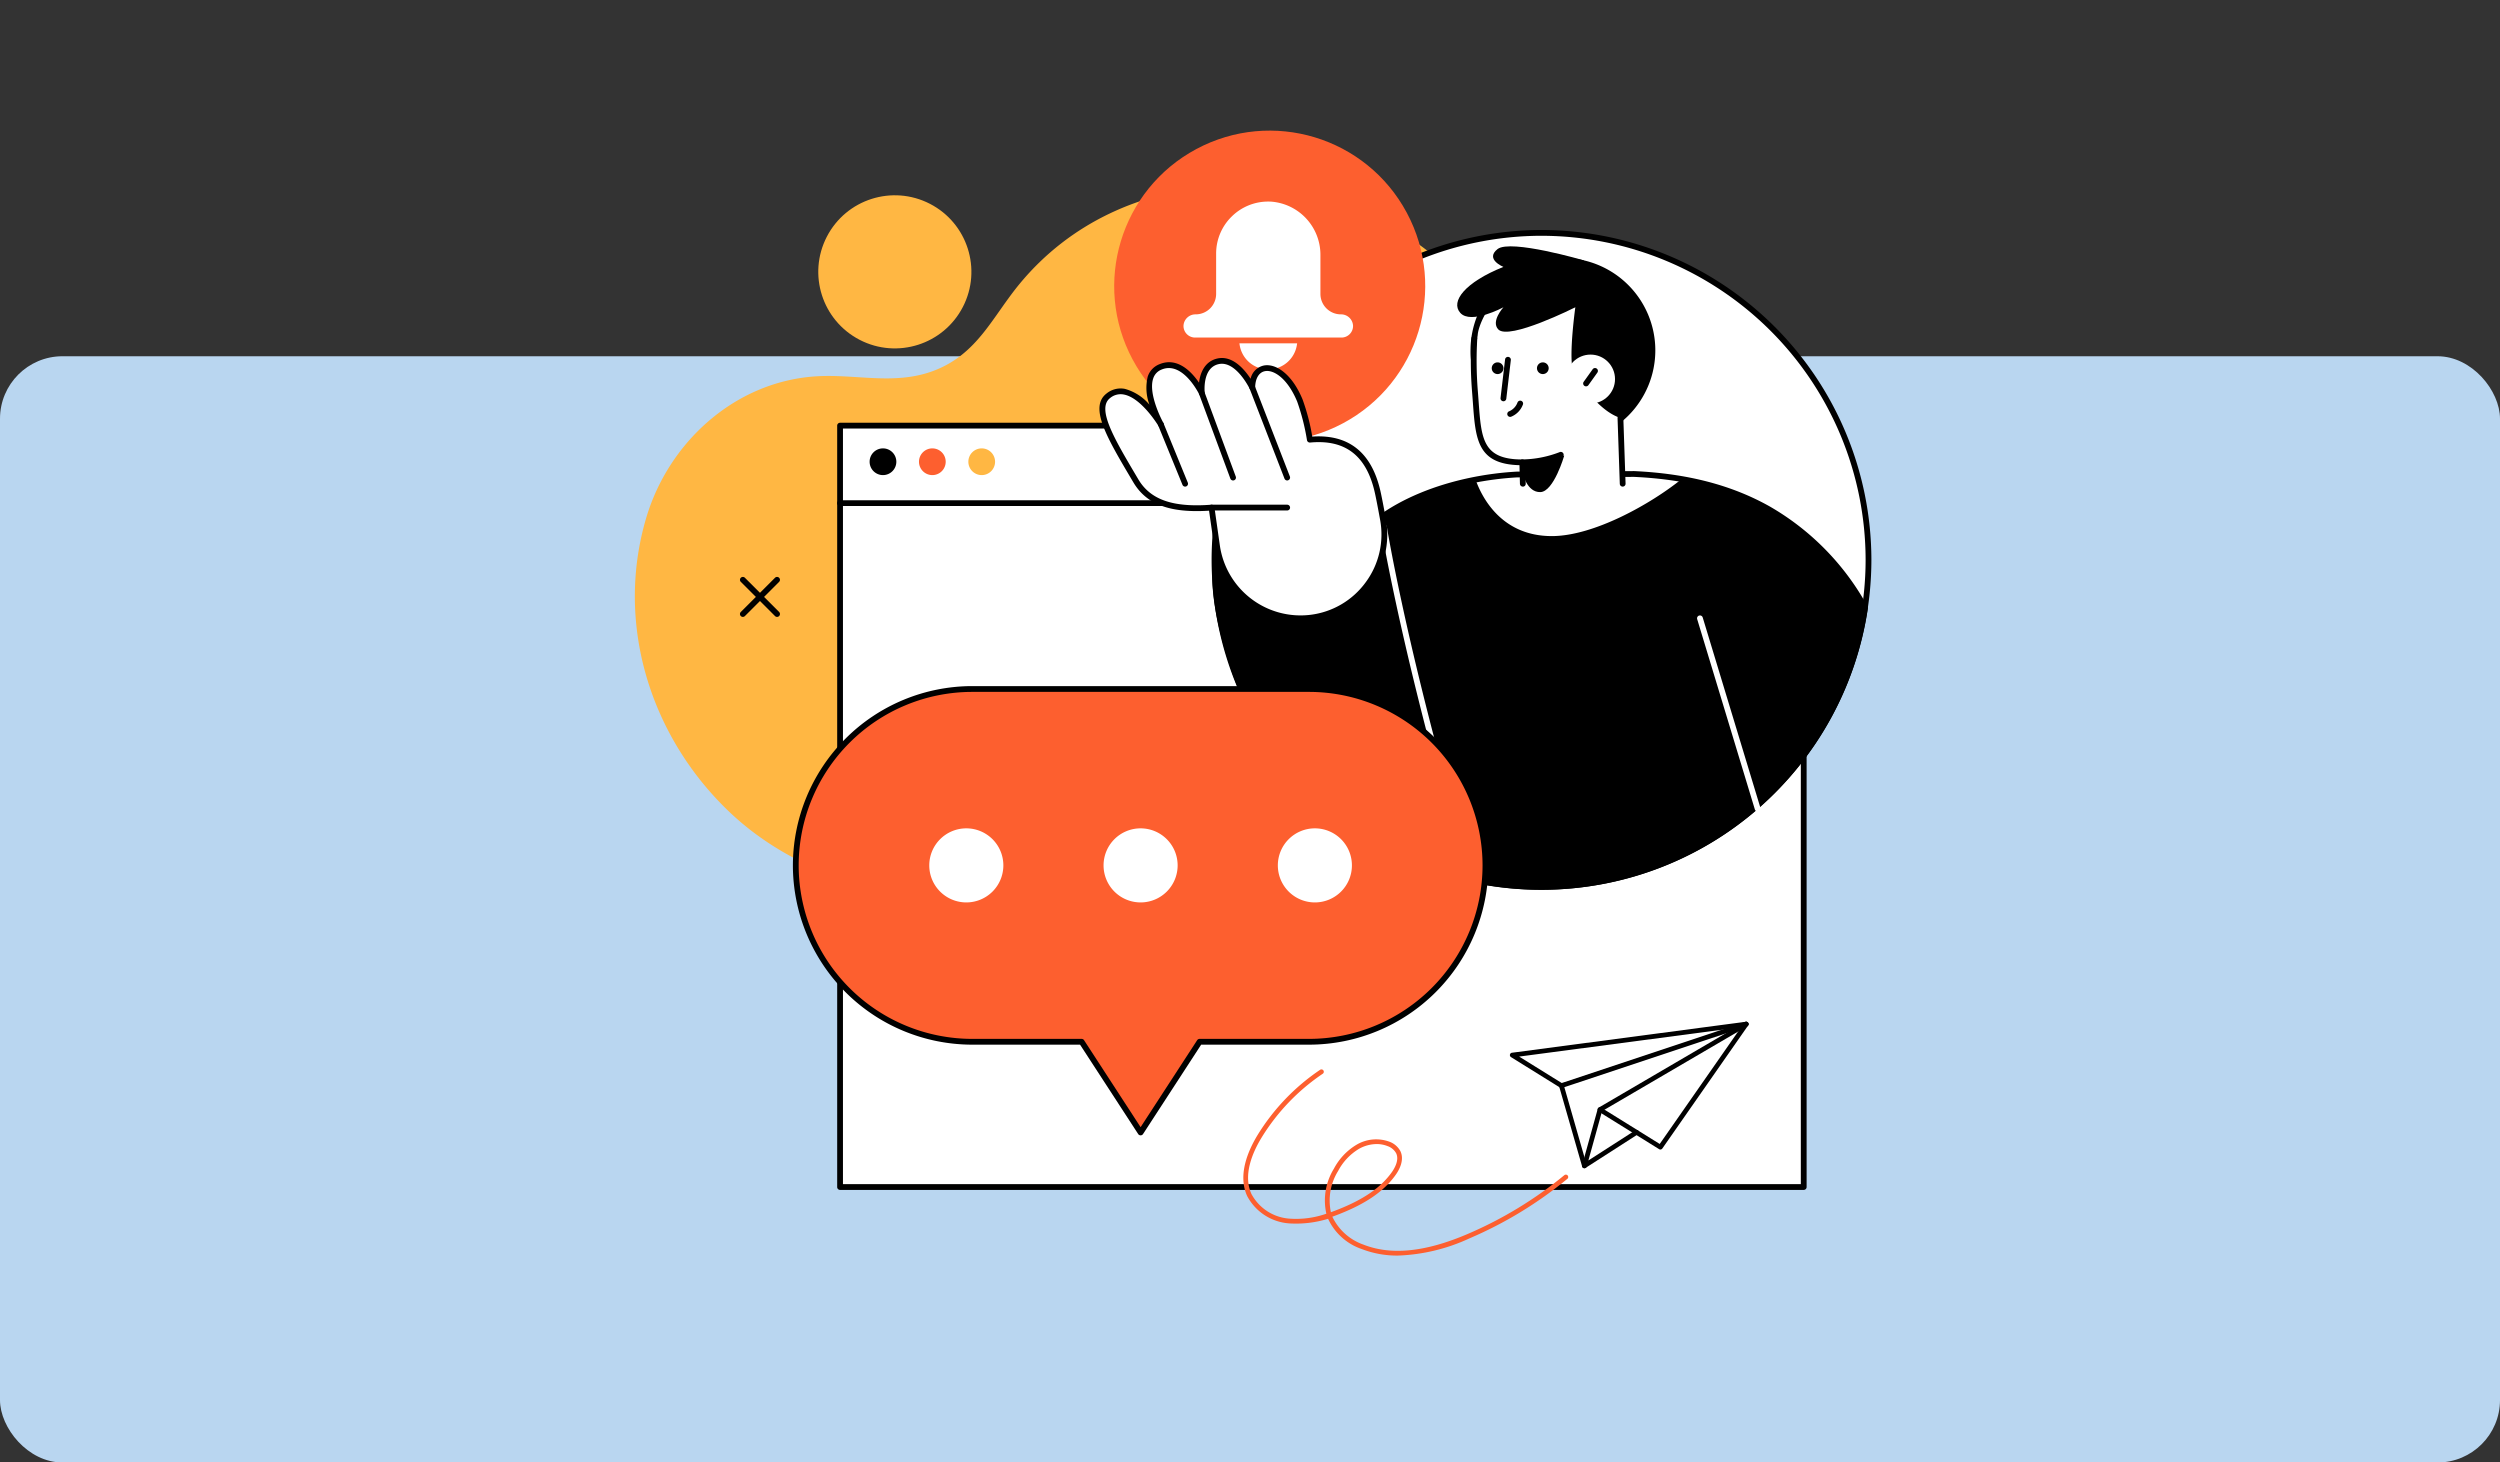 <svg xmlns="http://www.w3.org/2000/svg" width="400" height="234" viewBox="0 0 400 234">
  <rect x="0" y="0" width="400" height="234" fill="#333333" stroke="none"/>
  <g id="Grupo_68888" data-name="Grupo 68888" transform="translate(-600 -4731)">
    <rect id="Rectángulo_6141" data-name="Rectángulo 6141" width="400" height="177" rx="10" transform="translate(600 4788)" fill="#b9d6f0"/>
    <g id="Grupo_68847" data-name="Grupo 68847" transform="translate(-423 4019)">
      <rect id="Rectángulo_6149" data-name="Rectángulo 6149" width="213" height="213" transform="translate(1117 712)" fill="none"/>
      <g id="Grupo_68851" data-name="Grupo 68851" transform="translate(1124.576 724.107)">
        <g id="Grupo_68822" data-name="Grupo 68822" transform="translate(0 14.887)">
          <path id="Trazado_115568" data-name="Trazado 115568" d="M3337.883-267.653c-19.055-14.322-48.463-13.956-64.683,5.585-4.447,5.356-6.762,11.294-13.769,13.975-6.389,2.444-12.756.425-19.279.938-12.748,1-23.208,10.587-26.772,22.633-5.021,16.965.683,35.064,13.388,47.105,11.74,11.125,28.809,14.751,44.515,15.307,10.623.376,21.226-.672,31.756-1.976,9.284-1.149,18.327-2.926,26.125-8.46,24.2-17.174,36.089-55.035,20.741-81.61A45.111,45.111,0,0,0,3337.883-267.653Z" transform="translate(-3211.566 280.403)" fill="#ffb743"/>
          <circle id="Elipse_7942" data-name="Elipse 7942" cx="12.248" cy="12.248" r="12.248" transform="translate(25.097 21.768) rotate(-62.699)" fill="#ffb743"/>
        </g>
        <g id="Grupo_68831" data-name="Grupo 68831" transform="translate(32.373 55.533)">
          <g id="Grupo_68829" data-name="Grupo 68829">
            <g id="Grupo_68828" data-name="Grupo 68828">
              <g id="Grupo_68823" data-name="Grupo 68823" transform="translate(0.463 0.462)">
                <rect id="Rectángulo_6156" data-name="Rectángulo 6156" width="154.184" height="121.819" transform="translate(154.184 121.819) rotate(180)" fill="#fff"/>
              </g>
              <g id="Grupo_68825" data-name="Grupo 68825">
                <g id="Grupo_68824" data-name="Grupo 68824">
                  <path id="Trazado_115569" data-name="Trazado 115569" d="M3411.15-102.3H3256.967a.463.463,0,0,1-.463-.463V-224.584a.463.463,0,0,1,.463-.462H3411.15a.462.462,0,0,1,.463.462v121.819A.463.463,0,0,1,3411.15-102.3Zm-153.721-.926h153.258V-224.122H3257.429Z" transform="translate(-3256.504 225.047)"/>
                </g>
              </g>
              <g id="Grupo_68827" data-name="Grupo 68827" transform="translate(0 12.399)">
                <g id="Grupo_68826" data-name="Grupo 68826">
                  <path id="Trazado_115570" data-name="Trazado 115570" d="M3390.023-206.909H3256.967a.463.463,0,0,1-.463-.463.463.463,0,0,1,.463-.463h133.057a.462.462,0,0,1,.462.463A.463.463,0,0,1,3390.023-206.909Z" transform="translate(-3256.504 207.835)"/>
                </g>
              </g>
            </g>
          </g>
          <g id="Grupo_68830" data-name="Grupo 68830" transform="translate(5.191 4.102)">
            <path id="Trazado_115571" data-name="Trazado 115571" d="M3267.983-217.216a2.137,2.137,0,0,1-2.136,2.137,2.137,2.137,0,0,1-2.137-2.137,2.137,2.137,0,0,1,2.137-2.137A2.137,2.137,0,0,1,3267.983-217.216Z" transform="translate(-3263.71 219.353)"/>
            <path id="Trazado_115572" data-name="Trazado 115572" d="M3289.912-217.216a2.137,2.137,0,0,1-2.137,2.137,2.137,2.137,0,0,1-2.136-2.137,2.137,2.137,0,0,1,2.136-2.137A2.137,2.137,0,0,1,3289.912-217.216Z" transform="translate(-3269.841 219.353)" fill="#ffb743"/>
            <path id="Trazado_115573" data-name="Trazado 115573" d="M3278.947-217.216a2.136,2.136,0,0,1-2.137,2.137,2.137,2.137,0,0,1-2.136-2.137,2.137,2.137,0,0,1,2.136-2.137A2.136,2.136,0,0,1,3278.947-217.216Z" transform="translate(-3266.775 219.353)" fill="#fd5f2f"/>
          </g>
        </g>
        <g id="Grupo_68832" data-name="Grupo 68832" transform="translate(92.281 24.693)">
          <circle id="Elipse_7943" data-name="Elipse 7943" cx="52.32" cy="52.32" r="52.32" transform="translate(0.463 0.463)" fill="#fff"/>
          <path id="Trazado_115574" data-name="Trazado 115574" d="M3392.446-162.291a52.843,52.843,0,0,1-52.783-52.783,52.843,52.843,0,0,1,52.783-52.784,52.843,52.843,0,0,1,52.784,52.784A52.843,52.843,0,0,1,3392.446-162.291Zm0-104.641a51.916,51.916,0,0,0-51.857,51.858,51.916,51.916,0,0,0,51.857,51.858,51.916,51.916,0,0,0,51.858-51.858A51.916,51.916,0,0,0,3392.446-266.931Z" transform="translate(-3339.663 267.857)"/>
        </g>
        <path id="Trazado_115575" data-name="Trazado 115575" d="M3392.672-147.6a52.33,52.33,0,0,0,51.759-44.649c-8.323-14.4-20.659-20.663-36.93-21.415l-18.669.076c-10.433.561-22.335,4.572-27.7,12.912-2.145,3.335-20.142-.214-20.142-.214-1.97,5.51,2.041,18.846,5.087,24.791A52.314,52.314,0,0,0,3392.672-147.6Z" transform="translate(-3247.608 277.397)"/>
        <path id="Trazado_115576" data-name="Trazado 115576" d="M3410.467-203.729c6.727.009,15.85-5.138,20.79-9.123a60.744,60.744,0,0,0-7.591-.812l-18.669.076a49.926,49.926,0,0,0-6.712.824C3399.292-209.937,3402.414-203.74,3410.467-203.729Z" transform="translate(-3263.773 277.397)" fill="#fff"/>
        <g id="Grupo_68834" data-name="Grupo 68834" transform="translate(140.006 151.372)">
          <g id="Grupo_68833" data-name="Grupo 68833" transform="translate(0 0)">
            <path id="Trazado_115577" data-name="Trazado 115577" d="M3497.152-108.744a.378.378,0,0,1-.2-.057l-9.66-6a.38.38,0,0,1-.123-.524.381.381,0,0,1,.524-.123l9.354,5.813,13.025-18.68-35.514,4.7,6.96,4.324a.381.381,0,0,1,.122.524.381.381,0,0,1-.524.122l-7.861-4.885a.381.381,0,0,1-.172-.4.381.381,0,0,1,.322-.3l37.424-4.956a.38.38,0,0,1,.375.179.381.381,0,0,1-.013.416l-13.726,19.683A.382.382,0,0,1,3497.152-108.744Z" transform="translate(-3473.074 129.189)"/>
            <path id="Trazado_115578" data-name="Trazado 115578" d="M3492.95-105.751a.379.379,0,0,1-.225-.074.379.379,0,0,1-.141-.407l2.492-9a.384.384,0,0,1,.175-.227l23.386-13.68a.381.381,0,0,1,.52.136.381.381,0,0,1-.137.521l-23.252,13.6-2.185,7.888,7.505-4.822a.381.381,0,0,1,.526.114.38.38,0,0,1-.115.526l-8.344,5.36A.382.382,0,0,1,3492.95-105.751Z" transform="translate(-3481.024 129.188)"/>
            <path id="Trazado_115579" data-name="Trazado 115579" d="M3490.413-105.751a.379.379,0,0,1-.365-.275l-3.685-12.835a.38.38,0,0,1,.246-.466l29.561-9.842a.381.381,0,0,1,.481.24.38.38,0,0,1-.241.481L3487.2-118.72l3.583,12.484a.381.381,0,0,1-.261.471A.38.38,0,0,1,3490.413-105.751Z" transform="translate(-3478.487 129.189)"/>
          </g>
        </g>
        <path id="Trazado_115580" data-name="Trazado 115580" d="M3392.49-147.318a52.6,52.6,0,0,1-47-28.75c-2.9-5.659-7.21-19.287-5.111-25.158a.463.463,0,0,1,.525-.3c6.84,1.349,18.226,2.655,19.664.419,5.7-8.87,18.235-12.6,28.063-13.124l18.691-.078c8.526.393,15.607,2.242,21.675,5.65a41.374,41.374,0,0,1,15.658,16,.465.465,0,0,1,.058.3,52.767,52.767,0,0,1-17.568,32.078A52.744,52.744,0,0,1,3392.49-147.318Zm-51.365-53.219c-1.546,5.379,2.026,17.882,5.184,24.048a51.684,51.684,0,0,0,46.181,28.246,52.122,52.122,0,0,0,51.278-44.094c-7.9-13.572-19.494-20.26-36.471-21.045l-18.645.078c-9.575.516-21.8,4.123-27.311,12.7C3359.208-197.287,3344.263-199.939,3341.125-200.537Z" transform="translate(-3247.426 277.577)"/>
        <path id="Trazado_115581" data-name="Trazado 115581" d="M3388.389-156.553a.464.464,0,0,1-.446-.338c-7.9-28.166-10.607-44.938-10.633-45.1a.462.462,0,0,1,.385-.53.463.463,0,0,1,.529.384c.027.166,2.725,16.89,10.61,45a.462.462,0,0,1-.321.571A.467.467,0,0,1,3388.389-156.553Z" transform="translate(-3257.907 274.284)" fill="#fff"/>
        <path id="Trazado_115582" data-name="Trazado 115582" d="M3457.172-150.883a.463.463,0,0,1-.443-.329l-9.226-30.44a.463.463,0,0,1,.308-.577.463.463,0,0,1,.577.308l9.227,30.44a.462.462,0,0,1-.309.577A.461.461,0,0,1,3457.172-150.883Z" transform="translate(-3277.529 268.613)" fill="#fff"/>
        <g id="Grupo_68837" data-name="Grupo 68837" transform="translate(133.706 29.166)">
          <g id="Grupo_68836" data-name="Grupo 68836">
            <path id="Trazado_115583" data-name="Trazado 115583" d="M3426.736-246.863a14.784,14.784,0,0,1-14.784,14.785,14.784,14.784,0,0,1-14.784-14.785,14.784,14.784,0,0,1,14.784-14.784A14.784,14.784,0,0,1,3426.736-246.863Z" transform="translate(-3397.167 261.647)"/>
            <path id="Trazado_115584" data-name="Trazado 115584" d="M3421.392-233.587c-4.068-1.3-7.551-7.432-7.629-7.739-.629-2.531.411-9.97.411-9.97s-9.49-2.434-12.336-1.207c-1.6.689-3.21,4.214-3.283,5.659a39.8,39.8,0,0,0-.437,9.1c.557,6.93.222,11.258,7.571,11.258l.082,4.451h15.978Z" transform="translate(-3397.404 259.187)" fill="#fff"/>
            <path id="Trazado_115585" data-name="Trazado 115585" d="M3405.556-220.241a.462.462,0,0,1-.462-.452l-.071-2.977c-6.745-.166-7.031-4.124-7.458-10.051-.039-.524-.077-1.067-.123-1.627a61.367,61.367,0,0,1-.1-8.63.462.462,0,0,1,.5-.425.462.462,0,0,1,.425.5,60.639,60.639,0,0,0,.1,8.484c.045.562.084,1.107.122,1.635.428,5.93.665,9.2,6.988,9.2a.462.462,0,0,1,.463.452l.082,3.423a.463.463,0,0,1-.452.474Z" transform="translate(-3397.187 256.826)"/>
            <path id="Trazado_115586" data-name="Trazado 115586" d="M3430.645-215.307a.461.461,0,0,1-.462-.447l-.359-10.521a.463.463,0,0,1,.447-.478.453.453,0,0,1,.478.447l.358,10.521a.462.462,0,0,1-.447.478Z" transform="translate(-3406.298 251.891)"/>
            <path id="Trazado_115587" data-name="Trazado 115587" d="M3408.491-216.442a.463.463,0,0,1-.463-.445.463.463,0,0,1,.445-.48,17.185,17.185,0,0,0,5.978-1.164.463.463,0,0,1,.615.225.463.463,0,0,1-.224.615,17.728,17.728,0,0,1-6.333,1.25Z" transform="translate(-3400.204 249.604)"/>
            <path id="Trazado_115588" data-name="Trazado 115588" d="M3408.752-214.9s.646,3.039,2.8,2.991,3.824-5.831,3.824-5.831l-6.7,1.072Z" transform="translate(-3400.383 249.372)"/>
            <path id="Trazado_115589" data-name="Trazado 115589" d="M3404.294-232.574a.474.474,0,0,1-.46-.517l.727-6.184a.459.459,0,0,1,.514-.4.461.461,0,0,1,.406.514l-.727,6.184A.463.463,0,0,1,3404.294-232.574Z" transform="translate(-3399.03 255.506)"/>
            <g id="Grupo_68835" data-name="Grupo 68835" transform="translate(15.289 15.462)">
              <circle id="Elipse_7944" data-name="Elipse 7944" cx="3.916" cy="3.916" r="3.916" fill="#fff"/>
              <path id="Trazado_115590" data-name="Trazado 115590" d="M3422.648-234.269a.458.458,0,0,1-.268-.086.463.463,0,0,1-.108-.645l1.434-2.007a.463.463,0,0,1,.646-.107.463.463,0,0,1,.107.645l-1.433,2.007A.463.463,0,0,1,3422.648-234.269Z" transform="translate(-3419.451 239.351)"/>
            </g>
          </g>
          <path id="Trazado_115591" data-name="Trazado 115591" d="M3405.793-227.356a.462.462,0,0,1-.441-.323.462.462,0,0,1,.3-.581,2.45,2.45,0,0,0,1.312-1.388.464.464,0,0,1,.592-.279.462.462,0,0,1,.28.589,3.356,3.356,0,0,1-1.9,1.96A.448.448,0,0,1,3405.793-227.356Z" transform="translate(-3399.449 252.785)"/>
        </g>
        <path id="Trazado_115592" data-name="Trazado 115592" d="M3411.933-237.429a.936.936,0,0,0,1.023.84.935.935,0,0,0,.839-1.023.935.935,0,0,0-1.022-.84A.936.936,0,0,0,3411.933-237.429Z" transform="translate(-3267.588 284.329)"/>
        <path id="Trazado_115593" data-name="Trazado 115593" d="M3401.887-237.429a.936.936,0,0,0,1.023.84.936.936,0,0,0,.84-1.023.937.937,0,0,0-1.023-.84A.936.936,0,0,0,3401.887-237.429Z" transform="translate(-3264.779 284.329)"/>
        <g id="Grupo_68839" data-name="Grupo 68839" transform="translate(67.904)">
          <circle id="Elipse_7945" data-name="Elipse 7945" cx="24.879" cy="24.879" r="24.879" transform="translate(0 23.479) rotate(-28.155)" fill="#fd5f2f"/>
          <g id="Grupo_68838" data-name="Grupo 68838" transform="translate(18.955 19.218)">
            <path id="Trazado_115594" data-name="Trazado 115594" d="M3355.086-245.123a4.635,4.635,0,0,1-4.636,4.635,4.635,4.635,0,0,1-4.635-4.635,4.636,4.636,0,0,1,4.635-4.635A4.635,4.635,0,0,1,3355.086-245.123Z" transform="translate(-3335.962 268.271)" fill="#fff"/>
            <path id="Trazado_115595" data-name="Trazado 115595" d="M3358.418-256.763a2.806,2.806,0,0,1-2.806-2.806V-265.8a8.943,8.943,0,0,0-8.485-9.011,8.805,8.805,0,0,0-9.127,8.8v6.44a2.806,2.806,0,0,1-2.806,2.806,2.381,2.381,0,0,0-2.413,2.246,2.316,2.316,0,0,0,2.316,2.388h23.417a2.317,2.317,0,0,0,2.317-2.388A2.381,2.381,0,0,0,3358.418-256.763Z" transform="translate(-3332.318 275.277)" fill="#fff"/>
            <path id="Trazado_115596" data-name="Trazado 115596" d="M3358.336-251.845h-23.418a2.757,2.757,0,0,1-2-.844,2.755,2.755,0,0,1-.783-2.021,2.851,2.851,0,0,1,2.876-2.7,2.347,2.347,0,0,0,2.344-2.343v-6.44a9.193,9.193,0,0,1,2.832-6.669,9.21,9.21,0,0,1,6.773-2.592,9.455,9.455,0,0,1,8.931,9.473v6.229a2.346,2.346,0,0,0,2.343,2.343,2.851,2.851,0,0,1,2.876,2.7,2.757,2.757,0,0,1-.783,2.021A2.759,2.759,0,0,1,3358.336-251.845Zm-11.711-22.686a8.277,8.277,0,0,0-5.791,2.339,8.275,8.275,0,0,0-2.55,6v6.44a3.273,3.273,0,0,1-3.269,3.269,1.919,1.919,0,0,0-1.951,1.8,1.845,1.845,0,0,0,.522,1.349,1.844,1.844,0,0,0,1.332.563h23.418a1.843,1.843,0,0,0,1.331-.563,1.838,1.838,0,0,0,.523-1.349,1.919,1.919,0,0,0-1.951-1.8,3.273,3.273,0,0,1-3.268-3.269v-6.229a8.524,8.524,0,0,0-8.039-8.549C3346.829-274.53,3346.727-274.531,3346.625-274.531Z" transform="translate(-3332.138 275.456)" fill="#fd5f2f"/>
          </g>
        </g>
        <g id="Grupo_68841" data-name="Grupo 68841" transform="translate(25.284 97.67)">
          <path id="Trazado_115597" data-name="Trazado 115597" d="M3329.428-165.912h-53.9a28.221,28.221,0,0,0-28.222,28.222,28.221,28.221,0,0,0,28.222,28.222h17.513l9.437,14.511,9.437-14.511h17.514a28.222,28.222,0,0,0,28.222-28.222A28.222,28.222,0,0,0,3329.428-165.912Z" transform="translate(-3246.843 166.375)" fill="#fd5f2f"/>
          <path id="Trazado_115598" data-name="Trazado 115598" d="M3302.3-94.675a.463.463,0,0,1-.387-.21l-9.3-14.3h-17.262a28.717,28.717,0,0,1-28.685-28.685,28.717,28.717,0,0,1,28.685-28.685h53.9a28.717,28.717,0,0,1,28.685,28.685,28.717,28.717,0,0,1-28.685,28.685h-17.262l-9.3,14.3A.463.463,0,0,1,3302.3-94.675Zm-26.95-70.954a27.791,27.791,0,0,0-27.759,27.759,27.791,27.791,0,0,0,27.759,27.759h17.513a.462.462,0,0,1,.388.21l9.049,13.915,9.05-13.915a.463.463,0,0,1,.388-.21h17.513a27.79,27.79,0,0,0,27.76-27.759,27.79,27.79,0,0,0-27.76-27.759Z" transform="translate(-3246.663 166.555)"/>
          <g id="Grupo_68840" data-name="Grupo 68840" transform="translate(21.824 22.759)">
            <path id="Trazado_115599" data-name="Trazado 115599" d="M3327.517-129.037a5.926,5.926,0,0,1-5.926,5.926,5.926,5.926,0,0,1-5.925-5.926,5.926,5.926,0,0,1,5.925-5.926A5.926,5.926,0,0,1,3327.517-129.037Z" transform="translate(-3287.78 134.963)" fill="#fff"/>
            <path id="Trazado_115600" data-name="Trazado 115600" d="M3288.81-129.037a5.926,5.926,0,0,1-5.926,5.926,5.926,5.926,0,0,1-5.926-5.926,5.926,5.926,0,0,1,5.926-5.926A5.926,5.926,0,0,1,3288.81-129.037Z" transform="translate(-3276.958 134.963)" fill="#fff"/>
            <path id="Trazado_115601" data-name="Trazado 115601" d="M3366.225-129.037a5.926,5.926,0,0,1-5.926,5.926,5.925,5.925,0,0,1-5.925-5.926,5.925,5.925,0,0,1,5.925-5.926A5.926,5.926,0,0,1,3366.225-129.037Z" transform="translate(-3298.603 134.963)" fill="#fff"/>
          </g>
        </g>
        <path id="Trazado_115602" data-name="Trazado 115602" d="M3348.733-197.7a13.451,13.451,0,0,0,11.56-15.75c-.372-2.044-.7-3.76-.918-4.656-1.217-5.054-4.2-8.7-10.781-8.08a35.679,35.679,0,0,0-1.6-6.284c-2.708-6.5-7.549-6.5-7.607-2.061,0,0-2.33-4.881-5.468-4.194s-2.6,5.1-2.6,5.1-2.777-5.827-6.633-4.2c-4.087,1.726.077,9.194.077,9.194s-4.551-7.635-8.437-4.557c-2.513,1.99.442,6.845,4.427,13.581,2.236,3.78,6.416,4.722,12.116,4.289l.879,6.167a13.449,13.449,0,0,0,14.987,11.448Z" transform="translate(-3240.597 284.423)" fill="#fff"/>
        <path id="Trazado_115603" data-name="Trazado 115603" d="M3346.894-197.314a13.99,13.99,0,0,1-13.786-11.949L3332.29-215c-6.277.4-10.024-1.006-12.117-4.545l-.258-.435c-3.967-6.7-6.834-11.546-4.058-13.744a3.558,3.558,0,0,1,2.954-.768,7.865,7.865,0,0,1,3.942,2.532,7.691,7.691,0,0,1-.27-4.506,3.178,3.178,0,0,1,1.842-1.958c2.906-1.229,5.185,1.221,6.359,2.944.194-1.614.948-3.433,2.953-3.872,2.415-.53,4.329,1.751,5.3,3.243a2.763,2.763,0,0,1,2.123-2.119c1.813-.35,4.426,1.186,6.183,5.405a33.278,33.278,0,0,1,1.561,5.967c5.749-.388,9.4,2.457,10.846,8.467.2.823.509,2.4.924,4.682a13.786,13.786,0,0,1-2.475,10.72,13.779,13.779,0,0,1-9.483,5.572A13.691,13.691,0,0,1,3346.894-197.314Zm-14.206-18.645a.463.463,0,0,1,.458.4l.878,6.167a13.047,13.047,0,0,0,14.471,11.054,12.869,12.869,0,0,0,8.853-5.2,12.867,12.867,0,0,0,2.309-10.007c-.411-2.266-.718-3.823-.912-4.631-1.377-5.719-4.742-8.246-10.287-7.727a.462.462,0,0,1-.5-.387,35.348,35.348,0,0,0-1.573-6.18c-1.549-3.719-3.758-5.122-5.154-4.853-.96.186-1.545,1.165-1.565,2.62a.463.463,0,0,1-.363.446.463.463,0,0,1-.517-.253c-.022-.045-2.211-4.54-4.951-3.942-2.686.589-2.242,4.554-2.237,4.594a.464.464,0,0,1-.331.5.464.464,0,0,1-.546-.245c-.027-.054-2.633-5.409-6.036-3.972a2.258,2.258,0,0,0-1.326,1.405c-.885,2.575,1.6,7.092,1.628,7.137a.463.463,0,0,1-.173.626.463.463,0,0,1-.629-.164c-.027-.045-2.712-4.5-5.54-5.015a2.633,2.633,0,0,0-2.212.583c-2.142,1.7.692,6.486,4.28,12.547l.258.436c1.938,3.276,5.54,4.531,11.683,4.063Z" transform="translate(-3240.417 284.603)"/>
        <path id="Trazado_115604" data-name="Trazado 115604" d="M3332.1-214.907a.463.463,0,0,1-.428-.288l-3.882-9.493a.463.463,0,0,1,.254-.6.462.462,0,0,1,.6.254l3.882,9.493a.463.463,0,0,1-.253.6A.458.458,0,0,1,3332.1-214.907Z" transform="translate(-3244.053 280.658)"/>
        <path id="Trazado_115605" data-name="Trazado 115605" d="M3342.313-217.83a.462.462,0,0,1-.434-.3l-5-13.506a.462.462,0,0,1,.272-.594.462.462,0,0,1,.595.273l5,13.506a.461.461,0,0,1-.273.594A.469.469,0,0,1,3342.313-217.83Z" transform="translate(-3246.598 282.597)"/>
        <path id="Trazado_115606" data-name="Trazado 115606" d="M3354.1-218.182a.464.464,0,0,1-.432-.3l-5.585-14.412a.463.463,0,0,1,.264-.6.462.462,0,0,1,.6.264l5.586,14.412a.462.462,0,0,1-.264.6A.469.469,0,0,1,3354.1-218.182Z" transform="translate(-3249.728 282.949)"/>
        <path id="Trazado_115607" data-name="Trazado 115607" d="M3351.57-205.921h-12.1a.463.463,0,0,1-.463-.463.463.463,0,0,1,.463-.463h12.1a.463.463,0,0,1,.463.463A.463.463,0,0,1,3351.57-205.921Z" transform="translate(-3247.198 275.491)"/>
        <path id="Trazado_115608" data-name="Trazado 115608" d="M3425.789-86.526A15.649,15.649,0,0,1,3420-87.575a9.2,9.2,0,0,1-5.376-4.837,17.5,17.5,0,0,1-6.12.743,8.263,8.263,0,0,1-6.835-4.4c-1.507-3.327.095-7.158,1.7-9.787a34.166,34.166,0,0,1,9.979-10.394.379.379,0,0,1,.527.1.38.38,0,0,1-.1.528,33.411,33.411,0,0,0-9.756,10.161c-1.513,2.471-3.03,6.053-1.66,9.075a7.5,7.5,0,0,0,6.213,3.958,14.6,14.6,0,0,0,5.775-.8,9.7,9.7,0,0,1,1.216-7.215,9.756,9.756,0,0,1,3.605-3.813,6.163,6.163,0,0,1,5.242-.5,3.274,3.274,0,0,1,1.786,1.523c.687,1.431-.2,3.027-.8,3.851-1.817,2.524-4.622,4.48-8.826,6.154-.4.159-.823.322-1.266.479a8.676,8.676,0,0,0,4.969,4.465c4.455,1.752,9.909,1.2,16.676-1.695a63.8,63.8,0,0,0,15.476-9.412.38.38,0,0,1,.535.052.381.381,0,0,1-.052.535,64.52,64.52,0,0,1-15.66,9.524A29.607,29.607,0,0,1,3425.789-86.526Zm-3.383-17.843a5.849,5.849,0,0,0-2.857.777,9.014,9.014,0,0,0-3.317,3.526,8.964,8.964,0,0,0-1.157,6.6c.428-.152.836-.309,1.222-.462,4.064-1.619,6.762-3.491,8.491-5.893.493-.687,1.246-2,.728-3.076a2.513,2.513,0,0,0-1.381-1.147A4.664,4.664,0,0,0,3422.407-104.369Z" transform="translate(-3303.707 275.312)" fill="#fd5f2f"/>
        <g id="Grupo_68843" data-name="Grupo 68843" transform="translate(16.819 80.201)">
          <g id="Grupo_68842" data-name="Grupo 68842">
            <path id="Trazado_115609" data-name="Trazado 115609" d="M3235.377-184.408a.461.461,0,0,1-.328-.136.462.462,0,0,1,0-.654l5.472-5.471a.462.462,0,0,1,.654,0,.462.462,0,0,1,0,.654l-5.472,5.471A.461.461,0,0,1,3235.377-184.408Z" transform="translate(-3234.914 190.805)"/>
            <path id="Trazado_115610" data-name="Trazado 115610" d="M3240.849-184.408a.459.459,0,0,1-.327-.136l-5.472-5.471a.462.462,0,0,1,0-.654.463.463,0,0,1,.655,0l5.472,5.471a.462.462,0,0,1,0,.654A.461.461,0,0,1,3240.849-184.408Z" transform="translate(-3234.914 190.805)"/>
          </g>
        </g>
        <path id="Trazado_115611" data-name="Trazado 115611" d="M3413.113-254.478s-10.62,5.342-12.33,3.54c-1.227-1.292.827-3.54.827-3.54s-5.206,2.811-6.908.891c-1.607-1.812.755-4.885,6.9-7.352,0,0-3-1.234-.93-2.854s13.8,1.809,13.8,1.809Z" transform="translate(-3262.635 291.535)"/>
      </g>
    </g>
  </g>
</svg>
